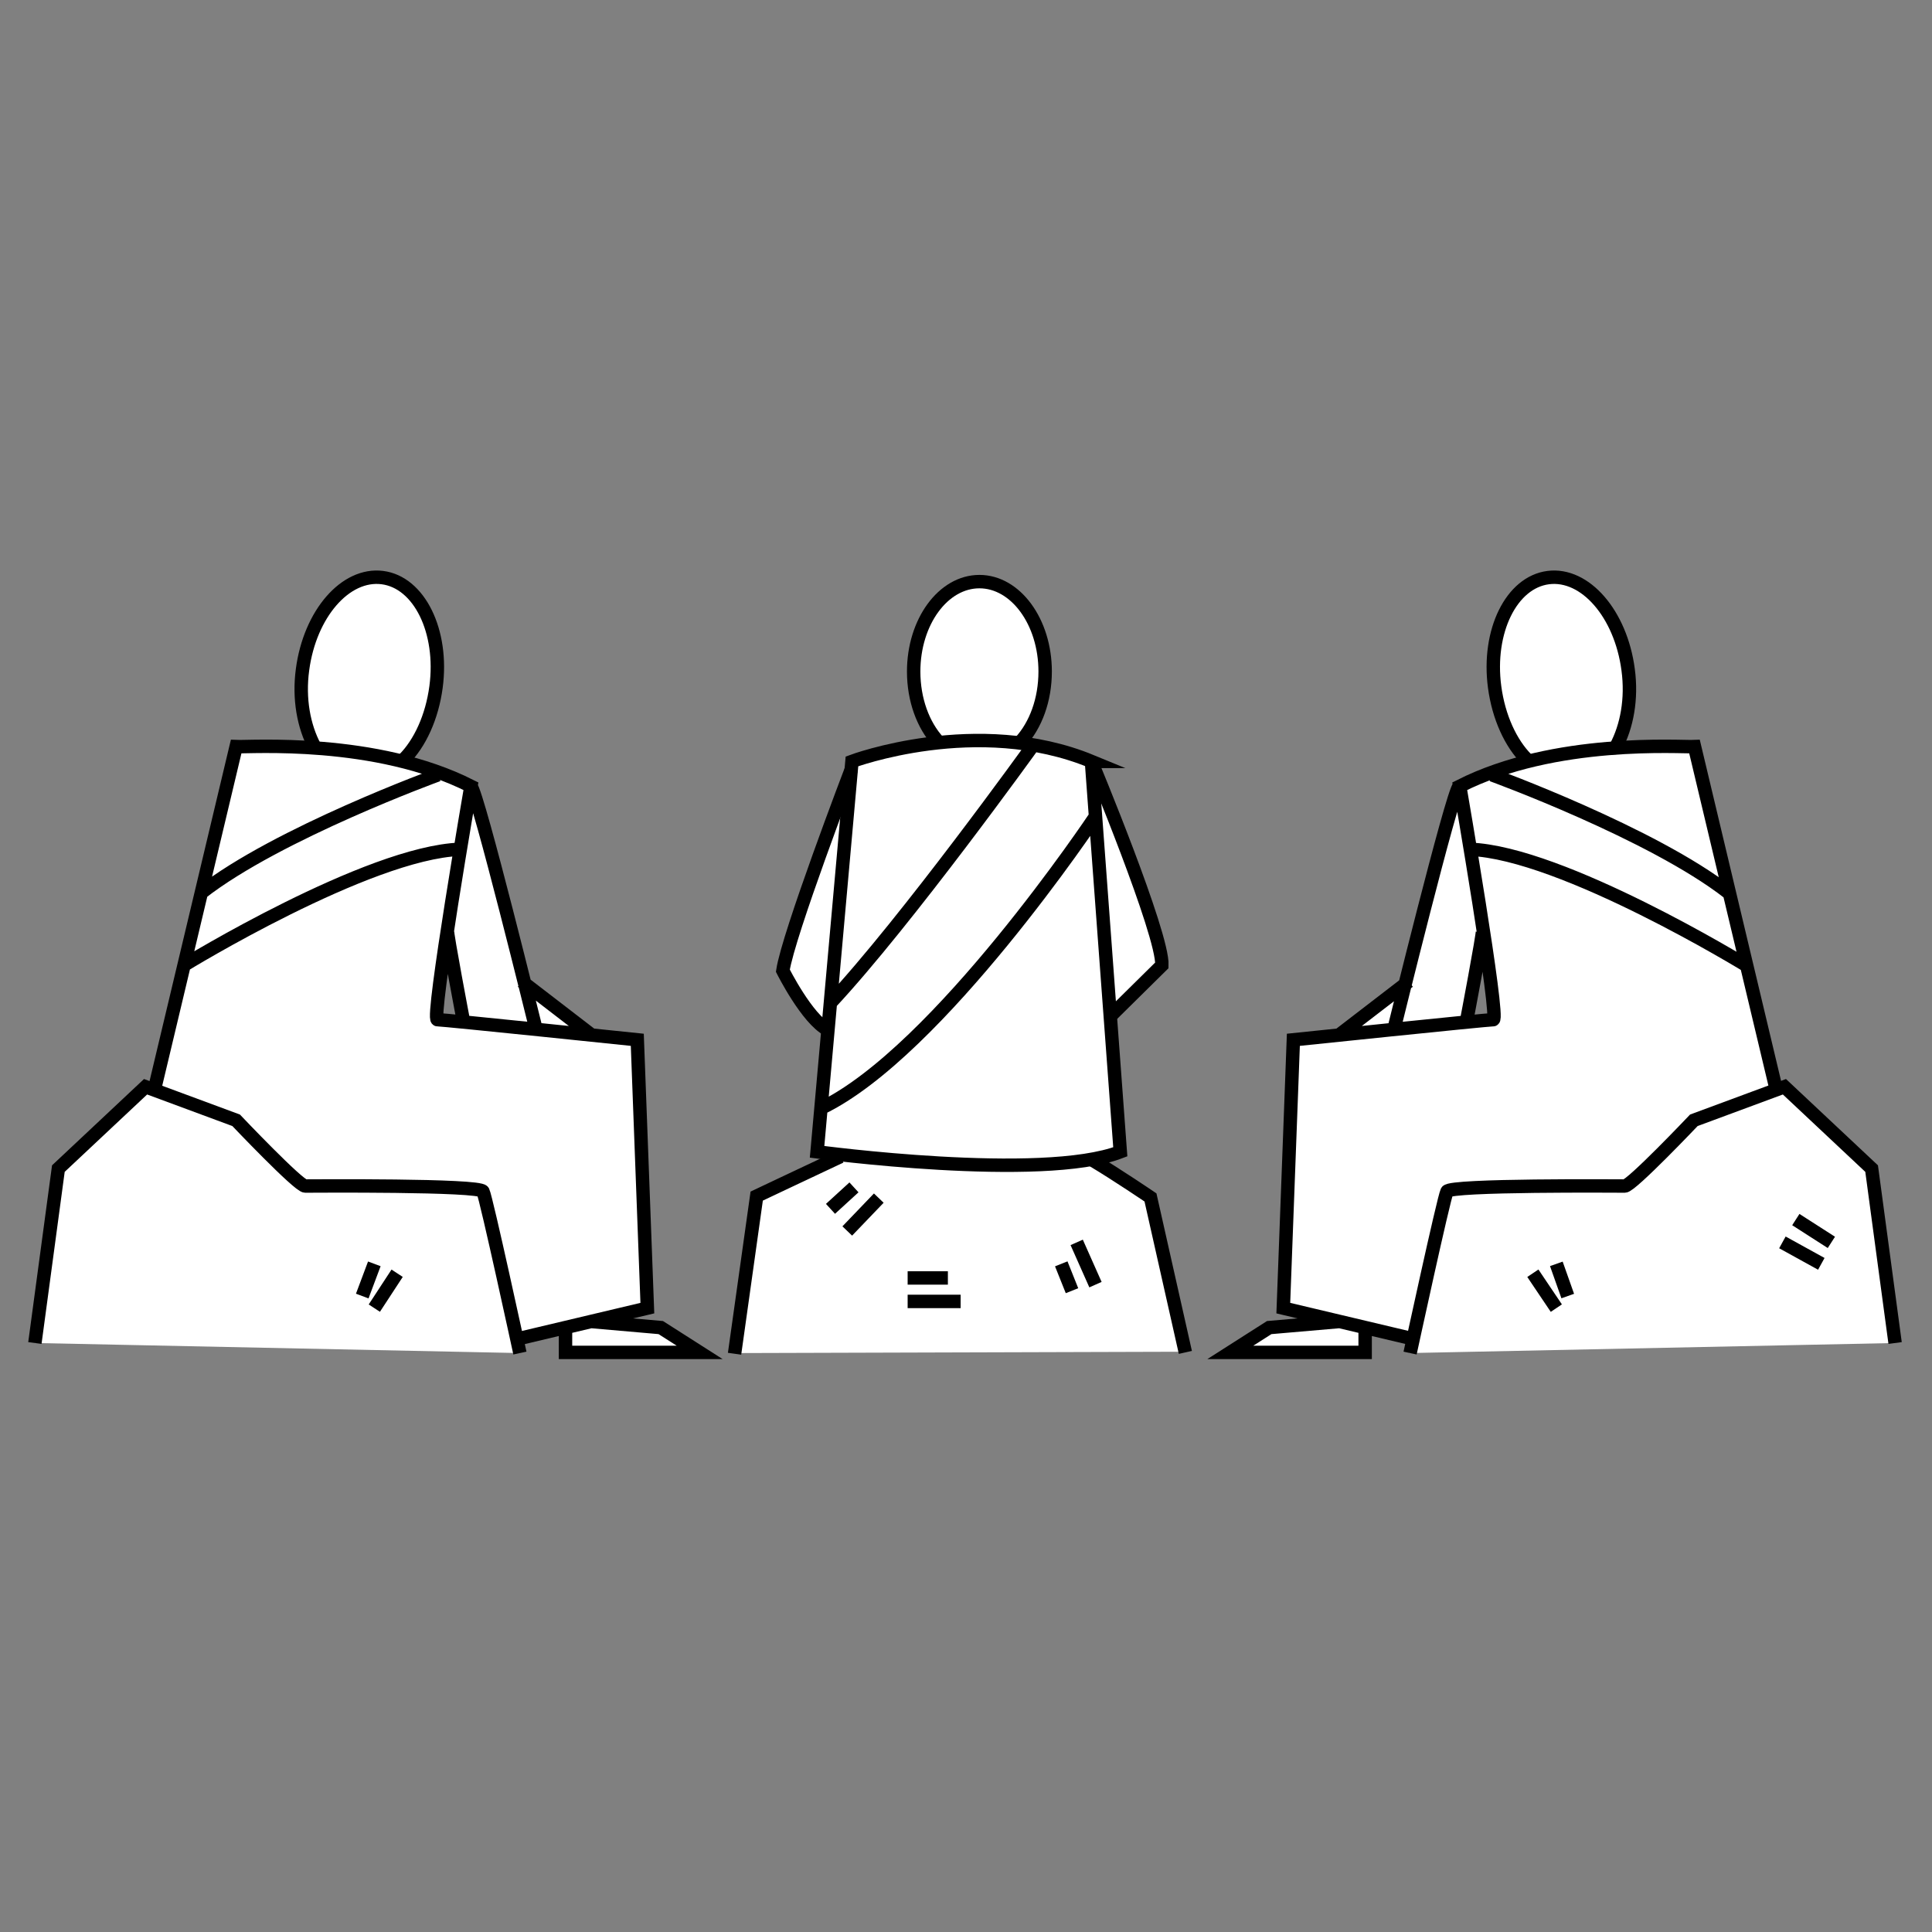 <svg version="1" xmlns="http://www.w3.org/2000/svg" width="288" height="288" viewBox="0 0 288 288"><rect x="0" y="0" width="288" height="288" fill="#808080" stroke="none"/><g fill="#FFF"><path d="M162.8 172.9l-.1-.1c1.6-.3 3.1-.7 4.3-1.1l-1.5-20.2 7.7-7.6c.2-4.7-10.5-30.4-10.5-30.4-4.1-1.7-8.2-2.5-12.2-2.9h1.6c2.3-2.5 3.7-6.3 3.7-10.5 0-7.4-4.4-13.4-9.8-13.4s-9.8 6-9.8 13.4c0 4.2 1.4 8 3.7 10.5h1.1c-8.2.7-14 2.9-14 2.9l-.1 1.2c-.2.5-9.4 24.6-10.2 30 0 0 3.6 7.2 6.7 8.8l2.7-30.4-4.3 48.6s1 .1 2.6.3l-7.7 4.4c-2.2 1.1-3.9 1.8-3.9 1.8l-3.3 23.5 67.2-.2-5.2-23.1c0 .1-5-3.3-8.7-5.5zm119.7 27.3l-3.5-26-13-12.2-1.2.4-12.2-51.1c-1.1.1-7.5-.4-15.5.5l3.8-.5c1.6-3 2.4-7.1 1.8-11.5-1.1-8.3-6.4-14.4-11.9-13.7-5.5.7-9.1 8-8 16.3.6 4.5 2.4 8.4 4.8 10.8l5-.7c-5 .9-10.2 2.3-15 4.7v.1l-.1-.1-8.7 36.1 1.9-7.8-1 .8 7.8-29.1c-.8.9-5.4 19-8 29.3l-9.8 7.8-7 .7-1.5 40 19.4 4.6c-.3 1.3-.5 2.1-.5 2.1l72.4-1.5zM221 138.7l.1-.2c1.1 7.2 1.9 13.5 1.5 13.5-.2 0-1.8.1-4.1.4l2.5-13.7zM77.1 199.6l19.4-4.6-1.5-40s-2.8-.3-6.8-.7l-9.6-6.6-.2-.1c-2.5-10-7.4-29.5-8.3-30.4l8.1 30.3-8.1-30.3c-4.7-2.4-10-3.9-15-4.7l5 .7c2.4-2.4 4.2-6.3 4.8-10.8 1.1-8.3-2.5-15.6-8-16.3-5.5-.7-10.8 5.4-11.9 13.7-.6 4.4.2 8.5 1.8 11.5l3.8.5c-7.9-.9-14.3-.5-15.5-.5L30 133.1l-2.6 10.8-4.4 18.6-1.3-.5-13 12.2-3.5 26 72.3 1.5s-.2-.8-.4-2.1zm-10.6-59.5l2.6 12.2v.1c-2.2-.2-3.7-.4-3.9-.4-.4 0 .3-5.4 1.3-11.9z"/><path d="M88.2 197l-3.9.9v3.7h20l-5.8-3.7zM221 138.7l-2.4 13.6s2.5-13.1 2.4-13.6zm-31.8 59.2l-5.8 3.7h20.1v-3.7l-3.9-.9z"/></g><g fill="none" stroke="#000" stroke-width="2" stroke-miterlimit="10"><path d="M5.2 200.2l3.5-26 13-12.2 13.5 5s9.3 9.8 10.3 9.8 26-.2 26.5.8 5.5 24.1 5.5 24.1m32 .1l3.3-23.5s7.6-3.6 12.5-5.9m37.5.5c3.7 2.2 8.7 5.6 8.7 5.6l5.2 23.1m105.8-1.4l-3.5-26-13-12.2-13.5 5s-9.3 9.8-10.3 9.8-26-.2-26.5.8-5.5 24.1-5.5 24.1M55.8 188.4l-1.8 4.8m1.8 1.8l3.4-5.2m68.1-12.8l-3.5 3.2m7.2-1.6l-4.7 4.9m9 7h6m-6 3.5h7.9m15-5.6l1.6 4m.7-7.2l2.8 6.3m68.7-3.1l1.7 4.8M232 195l-3.5-5.2m44.5-4.6l-5.3-3.4m3.8 6.6l-5.8-3.2M46.9 111.3c-1.6-3-2.4-7.1-1.8-11.5 1.1-8.3 6.4-14.4 11.9-13.7s9.1 8 8 16.3c-.6 4.5-2.4 8.4-4.8 10.8"/><path d="M77.1 199.6l19.4-4.6-1.5-40s-28.8-3-29.8-3 5-34.8 5-34.8c-14.2-7.2-33-5.8-35-5.9L23 162.5m43.7-23.8c-.1.5 2.4 13.6 2.4 13.6m1.1-35.1c1.1 1.2 9.7 36.2 9.7 36.2m-2.1-7.1l10.4 8m-3.9 43.6v3.7h20l-5.8-3.7-10.3-.9m-22.9-81.5s-23.9 8.7-35.3 17.6m-2.6 10.8s27.4-16.8 41.2-17.3m172.3-15.3c1.6-3 2.4-7.1 1.8-11.5-1.1-8.3-6.4-14.4-11.9-13.7-5.5.7-9.1 8-8 16.3.6 4.5 2.4 8.4 4.8 10.8"/><path d="M210.7 199.6l-19.4-4.6 1.5-40s28.8-3 29.8-3-5-34.8-5-34.8c14.2-7.2 33-5.8 35-5.9l12.2 51.2m-47.3-45.3c-1.1 1.2-9.7 36.2-9.7 36.2m13.2-14.7c.1.5-2.4 13.6-2.4 13.6m-8.6-6l-10.4 8m22.8-38.8s23.9 8.7 35.3 17.6m2.6 10.8s-27.4-16.8-41.2-17.3m-15.6 71.3v3.7h-20.1l5.8-3.7 10.4-.9m-59.7-86.4c-2.3-2.5-3.7-6.3-3.7-10.5 0-7.4 4.4-13.4 9.8-13.4s9.8 6 9.8 13.4c0 4.2-1.4 8-3.7 10.5"/><path d="M162.7 113.5c-17-7-35.7 0-35.7 0l-5.2 58.2s33.5 4.5 45.2 0l-4.3-58.2zm.6 8.2s-23.4 35.1-40.9 43.5m31.6-54.1s-18.9 26.3-30.2 38.4"/><path d="M126.9 114.7s-9.4 24.6-10.2 30c0 0 3.6 7.2 6.7 8.8m39.3-40s10.7 25.7 10.5 30.4l-7.7 7.6"/></g></svg>